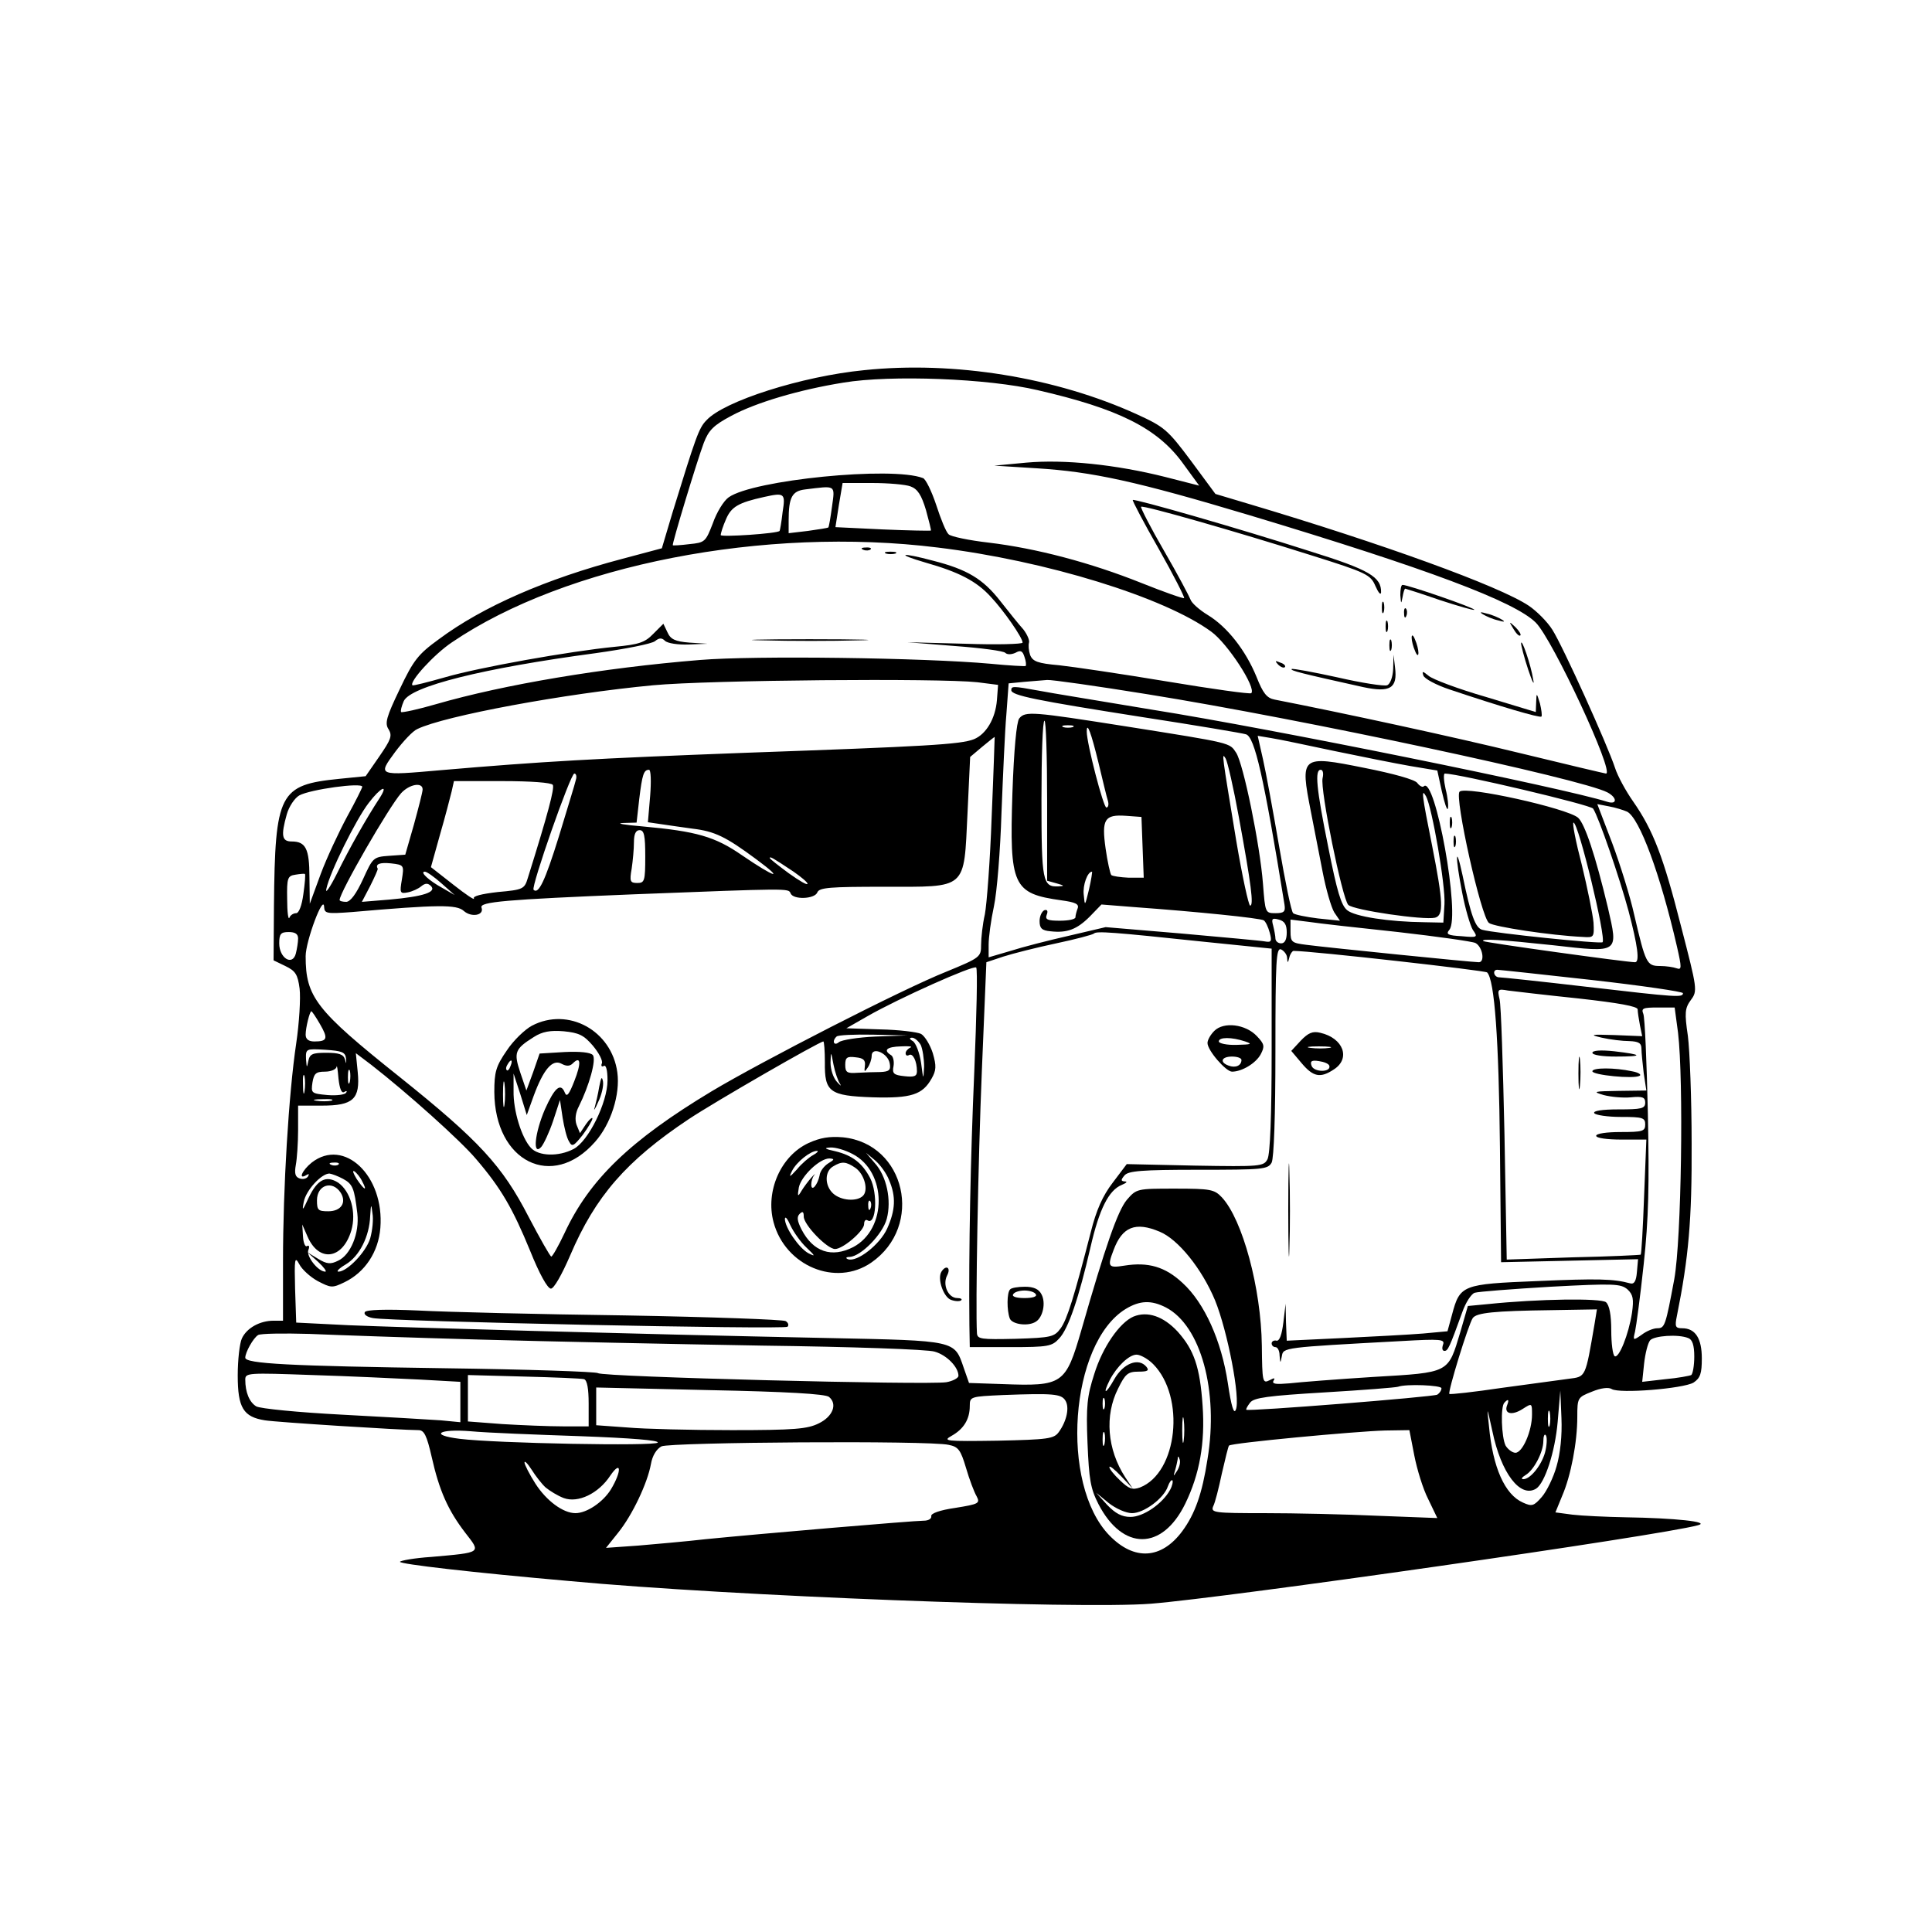 <svg version="1.0" xmlns="http://www.w3.org/2000/svg" width="682.667" height="682.667" viewBox="0 0 512 512">
  <path d="M229 98.1c-16.4 1.6-37.2 8.2-41.8 13.3-2 2-2.8 4.4-9 24.5l-2.8 9.4-10.5 2.8c-20.1 5.3-36.9 12.6-48.6 21.3-5.5 4-6.7 5.5-10.4 13.3-3.5 7.3-4 9-2.9 10.6 1 1.7.6 2.7-2.5 7.2l-3.6 5.2-7 .7c-15.9 1.6-17 3.7-17.3 33.6l-.1 14.5 3.1 1.5c2.7 1.3 3.3 2.2 3.8 6 .3 2.5-.1 9.1-.9 14.5-2 13.4-3.5 38.4-3.5 57.7V350h-2.5c-3.6 0-7.1 1.9-8.4 4.7-.6 1.3-1.1 5.7-1.1 9.8 0 8.6 1.5 11 7.2 11.9 3 .5 36.2 2.6 40.7 2.6 1.5 0 2.2 1.4 3.5 7.1 2 8.9 4.3 14.1 8.9 20.1 4.2 5.4 4.5 5.2-9 6.4-4.6.3-8.3 1-8.3 1.3 0 .6 18.8 2.8 45 5.1 42.8 4 134.9 7.5 154 6 20.2-1.6 134.8-18 145-20.8 3.4-.9-6.2-1.9-19.1-2.1-5.3-.1-11.7-.4-14.2-.7l-4.5-.6 1.8-4.4c2.3-5.3 4-14.2 4-20.9 0-5.1.1-5.2 3.9-6.7 2.4-1 4.4-1.2 5.2-.7 2 1.3 19-.1 21.7-1.7 1.8-1.2 2.2-2.4 2.2-6.4 0-5.3-1.7-8-5.2-8-1.8 0-2-.4-1.4-3.3 3.1-15.4 4-25.5 3.9-45.7 0-11.8-.5-24.6-1-28.5-.9-6.1-.8-7.3.8-9.5 1.8-2.4 1.7-2.9-2.6-19.5-4.7-18.5-7.4-25.5-12.7-33.1-1.9-2.7-4.1-6.7-4.8-8.9-2-6.1-13.8-32.2-16.6-36.6-1.3-2.1-4.2-5-6.3-6.4-7.8-5.2-38.7-16.4-74.3-27l-8.7-2.6-6.5-8.8c-6.2-8.3-7.1-9-14.3-12.3-21.5-9.8-48.5-14.2-72.3-11.7zm46 5.3c21.3 4.9 31.5 10 38.2 19l4.6 6.3-9-2.3c-13.1-3.3-26.8-4.7-36.8-3.8l-8.5.8 11.2.7c14.8.9 26.6 3.5 56.3 12.4 47.2 14.2 70.4 22.9 76 28.5 4.5 4.5 21 40 18.6 40-.2 0-10.4-2.4-22.7-5.4-18-4.4-47.2-10.7-65.1-14.2-2.1-.4-3.1-1.7-4.8-6-2.9-7.1-7.8-13.3-12.9-16.4-2.3-1.4-4.3-3.2-4.6-4.1-.3-.8-3.4-6.7-7-12.9s-6.3-11.5-6.1-11.7c.5-.5 25 6.5 44.9 12.8 15 4.7 15.9 5.2 17.2 8.2.8 1.8 1.4 2.5 1.5 1.7.1-4.1-3.1-6-18.8-10.9-19.3-6.2-46.6-14-47-13.6-.2.1 2.9 6 6.9 13 3.9 6.9 6.9 12.8 6.7 13-.2.2-5.3-1.6-11.3-4-13.5-5.4-27.9-9.2-40.5-10.7-5.2-.6-10-1.6-10.6-2.2-.7-.6-2.1-4.1-3.3-7.8-1.2-3.6-2.8-6.9-3.5-7.1-8.2-3.2-45.1.5-51.5 5.1-1.3.9-3.2 4-4.2 6.9-1.9 4.9-2.1 5.1-6.2 5.5-2.3.3-4.3.4-4.4.3-.3-.2 6.4-22.3 8.2-27.1 1.3-3.4 2.6-4.7 7.3-7.2 6.5-3.5 17.9-6.9 29.7-8.8 12.6-2.1 38.4-1.1 51.5 2zm-33.7 25.5c1.9.7 2.9 2.3 4.1 6.3.8 2.9 1.4 5.3 1.3 5.4-.1.1-5.9 0-12.8-.3l-12.5-.6.9-5.8 1-5.9h7.8c4.3 0 8.9.4 10.2.9zm-20.8 5.3c-.4 2.9-.8 5.4-1 5.6-.1.1-2.5.5-5.4.9l-5.1.6v-3.4c0-6.1.9-7.8 4.4-8.2 8.2-1 7.9-1.3 7.1 4.5zm-13.1 1.5c-.3 2.7-.7 4.9-.8 5-.5.7-15.6 1.7-15.6 1.1 0-.5.6-2.4 1.4-4.2 1.4-3.3 3.3-4.4 10.1-5.9 5.4-1.2 5.7-1 4.9 4zm41.1 9.4c28.8 3.5 60.1 13.2 72.5 22.3 4.3 3.1 12 14.9 10.6 16.3-.3.3-10.3-1.1-22.3-3.1s-24.9-3.9-28.6-4.3c-5.7-.5-7-1-7.7-2.7-.4-1.2-.5-2.6-.3-3.3.2-.6-.5-2.2-1.5-3.5-1.1-1.2-3.9-4.7-6.1-7.5-4.6-5.9-8.8-8.4-17.8-10.7-8.6-2.3-10.2-1.9-2 .5 8.8 2.5 13.5 4.9 17.3 9.1 3.4 3.6 8.4 10.8 8.4 12.1 0 .4-6.9.6-15.2.3l-15.3-.4 12.5 1c6.9.5 12.9 1.3 13.4 1.8s1.6.5 2.7 0c1.4-.8 1.9-.5 2.4 1.1.4 1.1.5 2.2.3 2.4-.1.1-4.3-.1-9.3-.6-17.7-1.6-62.5-2.2-77-1-25.8 2.1-51.9 6.5-69.9 11.7-4.8 1.4-9 2.3-9.3 2.1-.2-.3.1-1.5.7-2.9 1.8-3.9 20.9-8.7 50.8-12.7 7.9-1.1 15-2.5 15.8-3.2 1.1-.9 1.8-.9 2.6-.1.7.7 3.5 1.1 6.3 1l5-.2-4.8-.3c-3.8-.3-5-.9-5.8-2.7l-1.1-2.3-2.7 2.7c-2.2 2.3-3.9 2.8-10.1 3.4-12.2 1.2-36.2 5.5-45.1 8.1-4.6 1.3-8.5 2.3-8.6 2.1-.9-.9 5.7-8.2 10.5-11.4 30.2-20.5 82.8-30.8 128.7-25.1zm10.5 35.7 5.5.7-.3 4c-.4 5-2.9 9.1-6.1 10.4-3.5 1.4-12.8 1.9-60.6 3.6-39.7 1.5-53.9 2.3-80.6 4.6-17 1.5-16.8 1.5-12.2-4.8 2.1-2.8 4.7-5.6 5.9-6.1 7.2-3.5 39.1-9.4 62.5-11.6 15-1.4 75.8-1.9 85.9-.8zm45.2 3.2c41.1 6.6 115 22.4 121.8 26 2.6 1.4 2.6 3.3 0 2.5-11.6-3.7-89-19.4-120.5-24.4-13.7-2.3-27.4-4.5-30.4-5.1-6.6-1.2-7.1-1.2-7.1-.1 0 1.4 6.5 2.7 34.5 7.1 14.3 2.2 26.8 4.3 27.7 4.6 2.3.7 4.7 11.1 10.2 45.1.3 1.9-.1 2.3-2.4 2.3-2.7 0-2.7-.1-3.3-7.8-.8-10.4-5.2-31.8-7.1-34.7-1.8-2.7-.8-2.5-29.2-7-24.8-3.9-26.7-4.1-28.3-2.1-.7.9-1.4 8.2-1.8 19.8-.8 24.6.1 26.6 13 28.4 3.7.5 4.7 1 4.3 2.1-.3.8-.6 1.9-.6 2.4s-1.8.9-4.1.9c-3.3 0-4-.3-3.5-1.6.4-1 .1-1.4-.6-1.2-.7.3-1.3 1.6-1.3 2.9 0 1.9.6 2.5 2.9 2.7 4.4.5 7-.5 10.4-3.9l3.1-3.2 8.8.7c16.5 1.2 33.2 2.9 34.2 3.5.5.3 1.2 1.8 1.6 3.3.6 2.2.4 2.6-1.2 2.3-1-.2-10.9-1.1-22.1-2.1l-20.2-1.7-9.8 2.3c-5.3 1.2-12.3 3-15.4 4l-5.8 1.7v-3.4c0-1.9.6-6.4 1.4-10.1.8-3.7 1.7-14.8 2-24.7.4-9.9.9-21.7 1.3-26.2l.6-8.2 4.1-.4c2.3-.2 5-.4 6.1-.5 1.1-.1 13.1 1.6 26.7 3.8zm-26.7 28.2v21.2l2.5.7c2.1.6 2.2.7.5.8-4.2.2-4.5-1.3-4.5-23.1 0-11.4.3-20.8.8-20.8.4 0 .7 9.5.7 21.2zm6.8-19.5c-.7.2-1.9.2-2.5 0-.7-.3-.2-.5 1.2-.5s1.9.2 1.3.5zm6.8 9.4c1.1 4.6 2.2 9.2 2.5 10.1.3 1 .1 1.8-.4 1.8-.8 0-5.2-17-5.2-20.1 0-2.9 1.2.4 3.1 8.2zm-28.3 14.4c-.4 11.5-1.3 23.2-1.8 25.8-.6 2.6-1 6.3-1 8.1 0 3.2-.2 3.4-9.2 7.1-11.8 4.7-49 23.8-62.2 31.7-21.6 13-32.4 23.4-39 37.6-1.6 3.4-3.2 6.2-3.5 6.2-.3 0-3-4.8-6-10.5-7-13.6-13.1-20.2-34.2-37.1-22.2-17.7-24.9-21.2-24.9-32 0-4 4.8-16.8 4.9-13 .1 1.7.7 1.8 7.4 1.3 22.9-2 27.7-2 29.6-.3 2 1.8 5.5 1.2 4.7-.9-.5-1.5 6.1-2.1 40.4-3.5 41.3-1.6 40.9-1.6 41.5-.3.6 1.8 6.4 1.6 7.1-.2.5-1.3 3.4-1.5 17.6-1.5 22.3 0 21.2 1 22.2-19.5l.7-14.9 3.2-2.7c1.8-1.5 3.2-2.6 3.3-2.6 0 .1-.3 9.6-.8 21.2zm90.7-17.5c7.2 1.5 16.2 3.3 20.2 4l7.2 1.2 1.2 5.5c.7 3.1 1.4 5.2 1.6 4.6.2-.6 0-2.9-.6-5.2-.5-2.2-.6-4.1-.2-4.1 3.5 0 38.7 8.3 39.3 9.3 1.5 2.3 7 18.3 9.4 27.2 2.4 9.1 3 13.5 1.7 13.5-2.2 0-39.8-5.2-40.2-5.6-.8-.7 4.5-.4 18.5 1.1 17.6 2 17.3 2.2 14.5-10-3.3-13.8-6.1-22.2-7.9-23.8-2.9-2.5-29.8-8.5-31.4-6.9-1.4 1.4 5.7 33.3 7.8 34.8 1.3 1 16.3 3.3 24.9 3.7 2.9.2 3 .1 2.8-3.8-.2-2.2-1.6-9.1-3.1-15.3-1.6-6.1-2.6-11.2-2.2-11.2 1.3 0 8.7 30.6 7.7 31.7-.6.5-28.8-2.4-31.9-3.3-1.8-.5-3-3.7-5.2-14.4-1.9-8.8-2-5.1-.1 4.6.8 4.2 2.1 8.6 2.8 9.8 1.4 2 1.3 2.1-3 1.7-3.6-.2-4.2-.5-3.2-1.7 3-3.6-3.8-41.1-6.8-38-.3.3-1.1-.1-1.7-.9-.6-.9-6.4-2.5-14-4-16.9-3.4-17.1-3.2-14.2 11.6.8 4.1 2.2 11.2 3.1 15.9.9 4.7 2.3 9.5 3.1 10.8l1.5 2.2-5.8-.6c-3.2-.4-6.2-1-6.6-1.4-.5-.4-2.1-8.3-3.7-17.6s-3.5-19.7-4.3-23.2l-1.4-6.2 3.6.6c2 .3 9.5 1.9 16.6 3.4zm-25.2 17.5c3.3 18 4 23.5 3 23.5-.4 0-2.1-7.8-3.7-17.3-3.8-23-3.9-23.5-2.8-21.7.5.8 2.1 7.8 3.5 15.5zm-156-5.6-.6 7 3.4.5c1.9.3 5.6.8 8.4 1.2 5.9.7 8.8 2.1 16.9 8.1 7.7 5.7 5.1 5-3.7-1-7.2-5-12.1-6.4-26.5-7.7-4.8-.4-7.1-.8-5.1-.9l3.6-.1.7-6.2c.8-6.6 1.2-7.8 2.6-7.8.5 0 .6 3.1.3 6.9zm178.2-4.7c-.7 3 5.2 31.9 6.8 33.6 1.4 1.4 20 4.1 23 3.4 2.3-.6 2.2-4-.8-19.2-2.7-13.4-2.9-15.3-1.6-13 1.6 2.9 5.2 23.7 4.9 28.6l-.3 4.9-5-.1c-9.4-.1-18.5-1.5-20.5-3.2-1.6-1.3-2.7-5.1-5-16.7-3.2-15.8-3.6-20.5-2-20.5.6 0 .8 1 .5 2.2zm-197.9.5c-.2 1-2.3 7.7-4.5 15-3.7 11.9-5.4 15.4-6.7 14.1-.7-.8 9.8-30.8 10.8-30.8.5 0 .7.8.4 1.7zm-6.1 1.3c.5.9-1.3 7.7-6.6 24.6-.9 3-1.2 3.2-8 3.8-4.3.5-6.7 1.1-6.3 1.7.3.6-2.1-1-5.4-3.6l-6-4.7 2.4-8.6c1.4-4.8 2.7-9.9 3.1-11.5l.6-2.7h12.8c7.6 0 13 .4 13.4 1zm-50.5.5c0 .3-1.8 3.9-4 7.9-2.2 4.1-5.4 10.9-7 15.2l-2.9 7.9-.1-7.1c0-7.5-1-9.4-4.7-9.4-2.6 0-2.9-1.5-1.3-7.2.6-2.1 2.1-4.3 3.3-5 2.9-1.6 16.7-3.5 16.7-2.3zm16 .7c0 .7-1.1 4.9-2.3 9.3l-2.3 8-4.3.3c-4.2.3-4.3.5-6.9 6.2-1.8 3.9-3.3 5.9-4.4 6-1 0-1.8-.2-1.8-.5 0-2 13.1-24.7 16.3-28.3 2.2-2.4 5.7-3 5.7-1zm-11.4 2.3c-3.6 5.5-8 13.3-11.3 20-1.9 3.8-3.2 5.6-2.8 4 .9-4.3 7.8-18.3 11.2-22.7 3.2-4.2 5.4-5.2 2.9-1.3zm330.6 3.6c3.3 1.7 8.8 16.6 13.2 35.7 1.3 5.7 1.3 6.3-.1 5.8-.8-.3-2.8-.6-4.4-.6-3.5 0-3.8-.7-6.8-13.5-1.1-5-3.8-13.6-5.9-19.2l-3.9-10.2 3.1.6c1.7.3 3.9 1 4.8 1.4zm-128.4 9.5.3 8h-4c-2.2-.1-4.2-.4-4.6-.7-.3-.4-1-3.5-1.5-7-1.1-7.8-.3-9.1 5.4-8.7l4.1.3.3 8.1zM171 227c0 6.5-.2 7-2.1 7-1.9 0-2.1-.4-1.5-3.8.3-2 .6-5.2.6-7 0-2.2.5-3.2 1.5-3.2 1.2 0 1.5 1.4 1.5 7zm39.3 4c2 1.4 3.7 2.8 3.7 3.2 0 .5-2.2-.8-5-2.8-2.7-2-5-3.8-5-4 0-.5.6-.2 6.3 3.6zm-103.8 2.1c-.6 3.5-.5 3.8 1.5 3.4 1.2-.2 2.9-1 3.6-1.6 1.1-.9 1.8-.9 2.6-.1 1.6 1.6-2 2.8-11 3.6l-7.3.6 2.2-4.2c1.2-2.4 2.1-4.4 2-4.6-.7-1.2.5-1.7 3.5-1.4 3.5.4 3.5.5 2.9 4.3zm-26.1 3.8c-.4 3.1-1.2 5.1-1.9 5.1-.8 0-1.6.6-1.8 1.2-.3.7-.6-1.5-.6-4.9-.1-5.6.1-6.2 2.2-6.5 1.2-.2 2.3-.3 2.5-.2.2.1 0 2.5-.4 5.3zm36.6-2.8 3.5 3.1-3.3-1.9c-3.5-1.9-6.1-4.3-4.6-4.3.5 0 2.5 1.4 4.4 3.1zm171.6 1.6c-1.1 4.5-1.1 4.6-1.4 1.4-.3-2.5 1-6.1 2.2-6.1.1 0-.2 2.1-.8 4.7zm52.4 11.4c0 1.9-.5 2.9-1.5 2.9-.8 0-1.5-.6-1.5-1.3 0-.6-.3-2.2-.6-3.4-.5-1.8-.3-2.1 1.5-1.6 1.5.4 2.1 1.3 2.1 3.4zm29.5-.1c10.5 1.2 19.7 2.5 20.5 2.9 1.9 1 2.6 5.1.9 5.1-1.8 0-40.3-3.9-45.6-4.6-4-.5-4.3-.7-4.3-3.6v-3.1l4.8.6c2.6.4 13.3 1.6 23.7 2.7zM79 248.7c0 1-.3 2.8-.6 4-.9 3.4-4.4 1.2-4.4-2.7 0-2.5.4-3 2.5-3 1.7 0 2.5.5 2.5 1.7zm240.3.9 17.7 1.8v26.9c0 17.5-.4 27.5-1.1 28.9-1 1.9-1.8 2-19.2 1.7l-18.1-.4-3.7 4.9c-2.7 3.5-4.4 7.4-5.8 13-4.5 17.5-6.3 23.2-8 25.6-1.7 2.3-2.4 2.5-12 2.8-9.1.2-10.1.1-10.2-1.5-.4-6.6.3-45.5 1.3-69.5l1.2-28.8 4.5-1.5c2.5-.8 8.8-2.4 14-3.5 5.2-1.1 9.7-2.3 10-2.6.7-.7 4.8-.4 29.4 2.2zm21.8 4.3c.1 1.4.2 1.4.6-.2.2-.9.8-1.7 1.1-1.7 4.9 0 50.8 5.2 51.3 5.7 2 2 3.1 18 3.4 46.3l.3 30.5 18.2-.4 18.1-.4-.3 3.4c-.2 2.4-.7 3.3-1.8 3-4.4-1.2-8.6-1.3-24.7-.6-19.8.8-20.4 1-22.5 8.9l-1.2 4.4-6.5.6c-3.6.3-13.2.8-21.3 1.2l-14.8.7-.2-4.9-.1-4.9-.6 5c-.4 3.2-1 4.9-1.8 4.8-.7-.2-1.3.2-1.3.7 0 .6.5 1 1 1 .6 0 1.1 1 1.1 2.2.2 2.2.2 2.2.6.2.4-2.3.1-2.3 31.6-4 10.6-.6 11.7-.5 11.1 1-.3.9-.2 1.6.4 1.6.9 0 1.3-.8 4.7-10.2.9-2.6 2.4-4.9 3.3-5.2.9-.3 10-1 20.1-1.6 16.9-.9 18.6-.8 20.4.7 1.5 1.4 1.7 2.6 1.2 6.2-.9 5.8-3.5 12.2-4.6 11.5-.5-.3-.9-3.4-.9-6.8 0-4.2-.5-6.7-1.4-7.5-1.3-1.1-17.8-.9-31.3.5l-5.3.5-2 6.9c-3.3 11-2.7 10.7-23 11.9-9.6.6-19.7 1.4-22.3 1.7-3.5.3-4.7.2-4.2-.7.5-.8.2-.8-1.1-.1-1.8.9-1.9.4-2-9.2-.2-15.2-5.1-33.4-10.6-39.3-2-2.1-3-2.3-12.4-2.3-10.1 0-10.2 0-12.8 3-2.4 2.9-5.7 12.4-12 34.4-4.2 14.5-4.9 15-20.9 14.4l-8.9-.3-1.4-4c-2.5-7.3-1.8-7.2-35.6-7.9-53.6-1.1-112.9-2.8-127.3-3.4l-14-.7-.3-9c-.2-7.9-.1-8.7 1.1-6.5.7 1.4 2.9 3.4 4.9 4.5 3.5 1.8 3.8 1.9 7.1.3 5.4-2.6 9-8 9.5-14.4 1.1-13.8-9.6-24-18.2-17.3-2.5 2-3.7 4.7-1.4 3.3.7-.4.8-.3.4.4-.4.6-1.4.8-2.2.5-1.2-.4-1.4-1.4-1-3.6.3-1.6.6-5.8.6-9.3V293h6.3c8.3 0 10.2-1.7 9.5-8.9l-.5-5 4.1 3.1c9.5 7.4 23.7 20.1 27.8 25 6.6 7.7 9.7 13.1 14.3 24.3 2.4 6 4.6 10 5.5 10 .8 0 2.9-3.7 5.1-8.8 6.7-15.7 14.9-25.1 31.4-36.1 6.9-4.6 34.7-20.6 35.7-20.6.2 0 .4 2.5.4 5.5-.1 7.9 1.2 8.9 12.7 9.3 10.2.3 13.2-.7 15.6-5 1.2-2.1 1.3-3.3.3-6.7-.7-2.2-2.1-4.5-3.1-5.1-1-.5-5.9-1.1-10.8-1.2l-9-.3 5.6-3.2c8.2-4.7 28.1-13.6 28.8-12.9.4.4.1 12.7-.5 27.4-1 23.2-1.5 47-1.3 67.4l.1 5.8h10.8c10 0 11-.2 12.9-2.3 2.4-2.5 5.2-10.7 8.3-24.2 2.3-10 4.8-15.1 8.3-16.5 1.2-.5 1.6-.9.8-.9-1.1-.1-1.1-.4-.1-1.6 1-1.2 4.5-1.5 19.6-1.5 17.1 0 18.4-.1 19.4-1.9.6-1.2 1-12.4 1-29.5 0-24.1.2-27.5 1.5-27 .8.4 1.6 1.4 1.6 2.3zm80.7 5.8c13.3 1.5 24.2 3.1 24.2 3.5 0 1.2-1.5 1.1-25.6-1.7-12-1.4-22.4-2.5-23.1-2.5-1.4 0-1.9-2-.5-2 .4 0 11.6 1.2 25 2.7zm-3.5 4.9c10.8 1.2 15.7 2.1 15.7 2.9 0 .7.3 2.6.6 4.2l.6 2.9-7.4-.3c-6.3-.2-6.7-.1-3.3.7 2.2.5 5.5.9 7.3.9 2.4.1 3.2.5 3.2 2 0 1 .3 3.9.6 6.5l.7 4.6-7.4.1c-6.6.1-7 .2-3.9 1.1 1.9.5 5.1.8 7.2.6 3.1-.3 3.8 0 3.8 1.4 0 1.6-1 1.8-7.1 1.8-4.4 0-6.8.4-6.4 1 .3.5 3.5 1 7.1 1 5.7 0 6.4.2 6.4 2s-.7 2-6.5 2c-3.7 0-6.5.4-6.5 1s2.9 1 6.7 1h6.6l-.6 15.1c-.3 8.3-.7 15.2-.9 15.4-.2.1-8.2.5-17.9.7l-17.6.6-.6-33.2c-.4-18.2-.9-34.3-1.3-35.8-.6-2.6-.5-2.8 2.2-2.3 1.6.2 10 1.2 18.7 2.1zm26.4 9.1c1.5 12.7.9 54.8-1 65.3-2.3 12.3-2.5 13-4.5 13-1 0-2.8.7-4.1 1.7-2.3 1.6-2.4 1.6-1.8-.8.3-1.3 1.4-9.4 2.3-17.9 1.3-12.1 1.5-20.9 1.1-40-.3-13.5-.8-25.3-1.2-26.3-.6-1.5-.1-1.7 3.8-1.7h4.5l.9 6.7zm-359.9-2.3c2.2 3.8 2 4.6-1.5 4.6-1.5 0-2.3-.6-2.3-1.8 0-1.9 1.1-6.2 1.5-6.2.2 0 1.2 1.5 2.3 3.4zm147.2 3.3c-4.6.2-9 .9-9.7 1.5-1.3 1.1-1.9-.3-.6-1.5.3-.4 4.7-.6 9.7-.5l9.1.2-8.5.3zm12 2.2c.5 1.1.9 3.7.9 5.8-.2 3.6-.2 3.6-.8-1-.4-2.7-1.4-5.3-2.2-5.8-.9-.5-1-.9-.2-.9.7 0 1.7.9 2.3 1.9zm-2.7.7c-.7.3-1.3 1-1.3 1.5 0 .6.4.8.9.5 1-.6 2.1 1.6 2.1 4.3 0 1.3-.7 1.6-3.3 1.3-2.9-.3-3.3-.7-2.9-2.7.2-1.2-.1-2.6-.7-2.9-2.1-1.3-1.1-2.2 2.7-2.3 2-.1 3.1 0 2.5.3zm-149.6 2.9c.1 1.6.1 1.6-.3.2-.4-1.3-1.6-1.7-4.9-1.7-3.7 0-4.4.3-4.8 2.2-.4 1.9-.4 1.9-.6-.5-.1-2.8 0-2.8 5.1-2.5 4.4.3 5.3.6 5.5 2.3zm144.1 1.4c.3 1.7-.2 2.1-2.5 2.2-1.5 0-4.3.1-6.1.2-2.7.2-3.2-.1-3.2-2.1s.5-2.3 2.8-2c2.1.2 2.6.8 2.4 2.3-.2 1.6-.1 1.7.7.5.6-.8 1.1-2.3 1.1-3.2 0-2.6 4.4-.7 4.8 2.1zm-13.2 5.3c.5.8.1.5-.8-.5-1-1.1-1.7-3.3-1.7-5.1.1-3.1.1-3.1.8.6.4 2 1.2 4.3 1.7 5zm-131.4 2.2c.6-.4.9-.3.5.2-.3.5-2.5.8-4.9.6-4.3-.4-4.4-.5-4-3.3.4-2.4.9-2.9 3.3-2.9 1.6 0 3-.6 3.1-1.3.1-.6.3.7.5 3.1.3 2.7.8 4 1.5 3.6zm1.5-2.7c-.3 1-.5.4-.5-1.2 0-1.7.2-2.4.5-1.8.2.7.2 2.1 0 3zm-12 2.5c-.2 1.3-.4.5-.4-1.7-.1-2.2.1-3.2.4-2.3.2 1 .2 2.8 0 4zm7.1 2.5c-1 .2-2.8.2-4 0-1.3-.2-.5-.4 1.7-.4 2.2-.1 3.2.1 2.3.4zm1.9 16.9c-.3.3-1.2.4-1.9.1-.8-.3-.5-.6.6-.6 1.1-.1 1.7.2 1.3.5zm6.3 4.5c1.5 2.8.5 2.3-1.5-.7-.9-1.5-1.2-2.3-.6-2 .6.4 1.6 1.6 2.1 2.7zm-5.1-.7c2.6 1.4 3 2.5 3.8 9.2.6 5.2-1.8 11-5.1 12.5-2 1-3 .9-5.3-.5l-2.8-1.7 2.8 2.5c1.5 1.4 2.4 2.6 1.9 2.6-1.9 0-5.1-4.1-4.5-5.7.4-.9.2-1.4-.3-1.1-.5.4-1-.8-1.1-2.5l-.2-3.2 1.4 3.2c3 6.9 9.3 6.1 11.6-1.6 1.4-4.8-.2-10.4-3.5-12.7-3.2-2-5.5-.8-7.8 4-1.6 3.5-1.8 3.7-1.3 1.1.6-3.1 4.7-7.5 6.8-7.5.7.1 2.3.7 3.6 1.4zm-.6 3.7c1.6 2.6.1 4.9-3.3 4.9-2.7 0-3-.3-3-2.9 0-4.1 4.1-5.4 6.3-2zm7.8 12.1c-1.1 3.6-6.1 8.8-8.4 8.8-.7 0 .2-.9 1.9-1.9 3.7-2.2 6.3-7.5 6.5-12.8.2-3.3.3-3.4.6-.8.3 1.6 0 4.6-.6 6.7zm209.2-1.8c4.9 2 11.2 9.8 14.7 18.2 3.3 8.1 6.8 26.1 5.5 29-.5 1.3-1.2-.9-2.1-7-1.7-11.3-6.2-21.3-12-26.6-4.6-4.3-9.1-5.6-15.4-4.6-4.3.7-4.6.3-2.9-4.1 2.3-6.2 5.8-7.6 12.2-4.9zm1.7 20.1c9.2 4.8 14 22.1 11 40.2-1.4 9.1-3.3 14.5-6.7 19.1-5.5 7.4-12.7 7.9-19.3 1.1-13.2-13.6-10.5-50.9 4.3-60 3.8-2.3 6.8-2.4 10.7-.4zm113.6 4.2c-2.5 14.6-2.3 14.1-6.9 14.7-2.3.3-10.3 1.4-17.7 2.4-7.4 1.1-13.7 1.8-13.9 1.6-.5-.4 5.1-18.6 6.2-20.1 1-1.4 5.5-1.9 21.1-2.1l11.8-.2-.6 3.7zM127 355c17.9.5 51.6 1.2 75 1.6 23.4.3 44 1 45.7 1.6 3.2.9 6.3 4.1 6.3 6.4 0 .6-1.5 1.4-3.2 1.7-5 .8-91.1-1.4-92.3-2.4-.6-.4-18.8-1-40.5-1.3-41.3-.6-53-1.2-53-2.8 0-1.4 2.1-5.2 3.4-6 .6-.4 6.7-.5 13.6-.3 6.9.3 27.1 1 45 1.5zm320.4-.4c1.1.4 1.6 1.9 1.6 4.9 0 2.4-.4 4.6-.8 4.9-.4.2-3.5.8-6.9 1.1l-6.1.7.5-4.8c.3-2.7 1-5.5 1.6-6.2 1-1.2 7.4-1.7 10.1-.6zm-336.1 11 10.7.6v10.7l-5.2-.5c-2.9-.2-14.7-.9-26.2-1.5s-21.7-1.6-22.7-2.2c-1.8-1.1-2.9-3.7-2.9-7.1 0-1.8.8-1.8 17.8-1.2 9.7.3 22.5.9 28.5 1.2zm43.5-.1c.8.3 1.2 2.5 1.2 6.5v6h-6.8c-3.8 0-11-.3-16-.6l-9.2-.7v-12.3l14.8.4c8.1.2 15.3.5 16 .7zm227.2 2.4c0 .6-.5 1.3-1.1 1.7-1.1.6-50.1 4.5-50.6 4-.2-.1.3-1 1-1.9 1-1.3 4.7-1.8 19.7-2.7 10.2-.6 19-1.3 19.5-1.5 2.2-.8 11.5-.4 11.5.4zm-162.3 2.3c2.3 1.9 1 5.2-2.7 7-3 1.5-6.4 1.8-23 1.8-10.7 0-23.2-.3-27.7-.7l-8.3-.6v-10l30.2.7c20 .4 30.6 1 31.5 1.8zm62.6.9c1.2 1.8.4 5.5-1.7 8.4-1.3 1.8-2.8 2-16.3 2.3-13.7.2-14.6.1-12.1-1.3 3.2-1.8 4.8-4.4 4.8-7.9 0-2.5.2-2.5 8.8-2.9 13.3-.5 15.4-.3 16.5 1.4zm130.2 17.5c-.8 2.9-2.6 6.6-3.9 8.1-2.1 2.4-2.6 2.6-5 1.5-4.8-2.1-8-9.3-9-20.2-.6-5.5-.6-5.5.9 1.3 2.3 11.1 7.4 17.8 11.6 15.2 2.3-1.5 5-9.7 5.7-17.7l.7-8.3.3 7.3c.2 4.6-.3 9.4-1.3 12.8zm-13.1-16.2c-.9 2.3 1.3 2.8 4.1 1 2.5-1.6 2.5-1.6 2.5 1.5 0 4.3-2.5 10.1-4.4 10.1-.8 0-2-.9-2.6-1.9-1.1-2.2-1.4-10.4-.3-11.4 1-1.1 1.3-.8.7.7zm11.3 5.3c-.3 1-.5.2-.5-1.7s.2-2.7.5-1.8c.2 1 .2 2.6 0 3.5zm-257 2.9c13.6.5 21 1.1 20.6 1.7-.6 1-42.9.2-52.5-1-8.1-1-5.6-2.7 3-2 4.2.4 17.2.9 28.9 1.3zm221.1 5.1c.7 3.6 2.3 8.9 3.7 11.6l2.4 5-15.7-.6c-8.6-.4-22.2-.7-30.1-.7-13.2 0-14.3-.1-13.6-1.8.5-.9 1.5-4.9 2.3-8.7.9-3.9 1.7-7.2 1.9-7.4.5-.7 33.7-3.8 41.3-4l6.5-.1 1.3 6.7zm34.8-1.4c-.7 3.5-3.9 7.7-5.9 7.7-.7 0-.4-.5.6-1.1 2.2-1.3 4.7-6.1 4.7-9 0-1.2.3-2 .6-1.6.4.3.4 2.1 0 4zm-158.2-1.4c2.6.5 3.2 1.4 4.6 6.1.9 3.1 2.2 6.5 2.8 7.5 1 1.9.6 2.1-5.6 3.1-4.2.6-6.6 1.5-6.4 2.2.1.7-.8 1.2-2 1.2-2.7 0-43.8 3.5-57.8 4.9-5.2.6-13.3 1.3-17.9 1.7l-8.5.6 3.2-4c3.8-4.7 7.8-13.2 8.7-18.2.4-2.3 1.5-4 2.8-4.7 2.4-1.1 70.9-1.6 76.1-.4zm-106.8 11.3c1.1.9 3.2 2.2 4.8 2.8 3.8 1.4 9.2-1.2 12.3-5.9 3-4.4 3.1-1.2.2 3.6-2.1 3.4-6.4 6.3-9.4 6.3-3.3 0-7.7-3.3-10.6-7.8-1.6-2.5-2.9-5.1-2.9-5.6 0-.6.8.2 1.9 1.9 1 1.6 2.7 3.8 3.7 4.7z"/>
  <path d="M371.1 157.7c.2 2.4.2 2.5.6.5.2-1.2.5-2.2.7-2.2.1 0 4.2 1.3 9.1 3 4.9 1.6 9 2.8 9.2 2.6.4-.4-17.5-6.6-19-6.6-.4 0-.6 1.2-.6 2.7zM366.2 161c0 1.4.2 1.9.5 1.2.2-.6.2-1.8 0-2.5-.3-.6-.5-.1-.5 1.3zM372.1 162.6c0 1.1.3 1.4.6.6.3-.7.2-1.6-.1-1.9-.3-.4-.6.2-.5 1.3zM393 162.8c.8.5 2.6 1.3 4 1.6 1.7.5 2 .4 1-.2-.8-.5-2.6-1.3-4-1.6-1.7-.5-2-.4-1 .2zM367.2 166c0 1.4.2 1.9.5 1.2.2-.6.2-1.8 0-2.5-.3-.6-.5-.1-.5 1.3zM401.1 166.7c.7 1.2 1.5 2 1.8 1.7.3-.2-.3-1.2-1.3-2.2-1.7-1.6-1.8-1.6-.5.5zM374.1 169c0 .8.4 2.4.9 3.5.5 1.3.9 1.4.9.5 0-.8-.4-2.4-.9-3.5-.5-1.3-.9-1.4-.9-.5zM368.2 171c0 1.4.2 1.9.5 1.2.2-.6.2-1.8 0-2.5-.3-.6-.5-.1-.5 1.3zM403.1 170.5c0 .5.8 3.7 1.9 7 1.1 3.3 1.7 4.4 1.3 2.5-.6-3.8-3.1-11.1-3.2-9.5zM369.2 177.3c-.1 2.2-.8 4-1.6 4.3-.8.3-6.7-.6-13.2-2.1-6.4-1.4-11.8-2.4-12.1-2.2-.4.4 2.3 1.1 19 4.8 7.1 1.5 9.1.3 8.4-5.2l-.4-3.4-.1 3.8zM338.7 176.1c.7.7 1.5 1 1.8.7.3-.3-.2-.9-1.2-1.2-1.4-.6-1.5-.5-.6.5zM377.2 179c.2.8 3.3 2.5 6.9 3.7 13.4 4.5 23.9 7.6 24.4 7.2.2-.3 0-1.8-.4-3.5-.9-2.9-.9-2.9-1-.3l-.1 2.6-13.2-4c-7.3-2.1-14.2-4.7-15.2-5.6-1.6-1.3-1.8-1.3-1.4-.1zM228.8 145.7c.7.3 1.6.2 1.9-.1.4-.3-.2-.6-1.3-.5-1.1 0-1.4.3-.6.6zM234.8 146.7c.6.2 1.8.2 2.5 0 .6-.3.1-.5-1.3-.5-1.4 0-1.9.2-1.2.5zM202.3 169.7c7.1.2 18.3.2 25 0 6.7-.1 1-.3-12.8-.3-13.7 0-19.2.2-12.2.3zM141 271.8c-1.9 1-5 4-6.7 6.6-2.9 4.2-3.3 5.7-3.3 11 .1 18.5 15.4 26.1 26.7 13.2 4.2-4.7 6.7-12.6 5.9-18.4-1.5-11.1-13-17.4-22.6-12.4zm16.1 5.3c1.6 1.9 2.7 4 2.4 4.7-.3.7 0 1 .5.7.6-.4 1 1.1 1 3.8 0 5.9-5.1 16.2-9 18.2-4 2.1-9.3 1.9-11.3-.3-2.5-2.7-4.7-9.9-4.6-15.1v-4.6l1.8 5.5 1.7 5.5 1.8-5c2.6-7.1 5-9.9 7.4-8.6 1.3.7 2.2.7 3-.1 2.1-2.1 2.3-.1.4 4.7-1.4 3.6-2 4.3-2.5 3.1-1.1-2.8-2.7-1.4-5.3 4.4-2.7 6.3-3.3 12.4-1 10 .7-.8 2.2-4 3.2-7l1.8-5.5.7 4.7c.4 2.5 1.1 5.4 1.7 6.3.8 1.5 1.2 1.3 3.6-1.7 1.4-1.9 2.6-3.9 2.6-4.4 0-.4-.8.2-1.7 1.5l-1.6 2.4-.9-2.2c-.5-1.4-.3-3.2.6-4.9 2.7-5.4 4.7-12.4 3.7-13.6-.6-.7-3.4-1-7.5-.8l-6.6.4-1.7 4.9-1.8 4.9-1.6-4.7c-1.8-5.4-1.5-6.3 3.6-9.5 2.2-1.4 4.3-1.8 7.9-1.5 4 .4 5.3 1 7.7 3.8zm-21.8 5.4c-.3.9-.8 1.4-1 1.1-.3-.3-.2-.9.2-1.5.9-1.6 1.5-1.3.8.4zm-1.6 10.2c-.2 1.6-.4.3-.4-2.7s.2-4.3.4-2.8c.2 1.6.2 4 0 5.5z"/>
  <path d="M158.8 288c-.3 1.9-.9 4.4-1.2 5.5-.4 1.1.1.5.9-1.4.9-1.8 1.5-4.3 1.3-5.5-.3-1.5-.5-1.1-1 1.4zM384.2 218c0 1.4.2 1.9.5 1.2.2-.6.2-1.8 0-2.5-.3-.6-.5-.1-.5 1.3zM385.2 223c0 1.4.2 1.9.5 1.2.2-.6.2-1.8 0-2.5-.3-.6-.5-.1-.5 1.3zM321.8 273.2c-1 1-1.8 2.4-1.8 3.2 0 2 4.9 7.6 6.5 7.6 2.6 0 6.3-2.2 7.6-4.6 1.1-2.1 1-2.7-1-4.8-3-3.2-8.8-3.9-11.3-1.4zm8.2 2.8c2 .7 1.6.8-2.2.9-2.7.1-4.8-.4-4.8-.9 0-1.2 3.4-1.2 7 0zm-1 4.9c0 1.5-1.6 2.2-3.4 1.5-2.5-.9-1.9-2.4.9-2.4 1.4 0 2.5.4 2.5.9zM267.7 341.7c-.9.8-.9 5.6-.1 7.7.6 1.6 5 2.2 7 .8 1.8-1.2 2.6-5 1.4-7.2-.7-1.4-2.1-2-4.4-2-1.8 0-3.6.3-3.9.7zm6.8 1.3c.4.6-.8 1-3 1s-3.4-.4-3-1c.3-.6 1.7-1 3-1s2.7.4 3 1zM344.7 275.8l-2.5 2.7 2.7 3.2c3.1 3.7 5 4.1 8.6 1.7 4.5-2.9 2.5-8.3-3.6-9.7-2-.5-3.2 0-5.2 2.1zm7.6 1.9c-1.3.2-3.5.2-5 0-1.6-.2-.5-.4 2.2-.4 2.8 0 4 .2 2.8.4zm0 4.8c.4 1.7-4 1.7-4.7 0-.5-1.3 0-1.6 1.9-1.3 1.4.2 2.7.7 2.8 1.3zM214.3 302.9c-7.4 3.4-11.5 12.8-9.3 21 3.1 11.6 16.5 17.2 25.9 10.7 14-9.7 9.1-31.5-7.5-33.2-3.6-.3-6 .1-9.1 1.5zm11.6 2.9c9.2 4.7 9.3 19.9.2 24.7-5.7 2.9-10.6 1.3-13.7-4.7-1.1-2.2-1.3-3.3-.5-4.1.8-.8 1.1-.6 1.1.7 0 2.2 6.2 8.6 8.3 8.6 2.1 0 7.7-4.8 7.7-6.6 0-.9.4-1.3.9-1 2.3 1.5 2.8-7.1.7-11.2-2.1-4-4.7-6-9.2-7.1-2.8-.6-3.2-.9-1.4-1 1.4-.1 4 .7 5.9 1.7zm-10.4.3c-1.1.6-3.1 2.3-4.3 3.8-2 2.2-2.2 2.2-1.3.4 1.2-2.4 4.9-5.3 6.6-5.3.5 0 .1.5-1 1.1zm20.1 6.6c1.9 4.4 1.7 8-.5 12.9-1.9 4.2-8 9-10.4 8.1-.7-.3-.5-.6.5-.6 3-.2 8.7-6 9.8-10.1 1.3-4.9 0-11.3-3.2-14.8l-2.3-2.7 2.4 2c1.3 1.1 3 3.4 3.7 5.2zm-16.1-4.4c-1.1.7-2.2 2.1-2.3 3.2-.5 2.5-2.2 4.5-2.2 2.4 0-.8.3-1.9.8-2.5.4-.5 0-.2-.8.7-.8.9-2 2.5-2.6 3.5-1 1.7-1.1 1.5-.7-.9.6-3 5.5-7.7 8.1-7.7 1.4.1 1.4.3-.3 1.3zm7.2 1.2c2.4 1.7 3.5 5.9 2 7.4-1.6 1.6-5.8 1.3-7.9-.6-2.3-2.1-2.3-5.9 0-7.2 2.3-1.4 3.4-1.3 5.9.4zm4 10.7c-.3.8-.6.5-.6-.6-.1-1.1.2-1.7.5-1.3.3.3.4 1.2.1 1.9zm-17 10.4c2.4 2.3 2.5 2.5.5 1.5-2.5-1.4-6.2-6.8-6.2-9.1.1-.8.7 0 1.5 1.8.8 1.7 2.7 4.4 4.2 5.8zM341.4 320.5c0 11 .2 15.6.3 10.3.2-5.3.2-14.3 0-20-.1-5.7-.3-1.3-.3 9.7zM249.5 337c-1.2 1.9.6 6.9 2.6 7.5 1.1.4 2.3.4 2.6.1.4-.3-.1-.6-1-.6-2.4 0-4-3.5-2.7-6 1.1-2.1-.3-2.9-1.5-1zM96.7 347.7c-.4.6.5 1.3 2.1 1.6 4.4.9 109.1 3.1 109.9 2.3.4-.4.2-1.1-.5-1.5-.7-.4-19.8-1.1-42.5-1.5-22.7-.3-47.3-.9-54.8-1.3-8.9-.4-13.8-.2-14.2.4zM418.3 284.5c0 3.8.2 5.3.4 3.2.2-2 .2-5.2 0-7-.2-1.7-.4-.1-.4 3.8zM422 279c0 .6 2.7 1 6.2 1 7.4 0 7.3-.5-.4-1.4-3.7-.4-5.8-.2-5.8.4zM422 283.9c0 1 11 2.1 12.5 1.2.6-.3-.3-.9-2-1.2-4.6-1-10.5-1-10.5 0zM300.4 348.9c-3.7 1.6-8.2 8.1-10.4 15.2-1.9 5.9-2.2 8.5-1.8 18.3.4 9.7.8 12.1 2.9 16.2 6.4 12.4 16.9 12.4 23-.1 3.8-7.8 5.3-16.1 4.6-26-.7-10.3-2.3-14.8-6.6-19.6-3.8-4.1-8-5.5-11.7-4zm5.2 12.6c8.6 8.7 6.5 28.8-3.5 32.7-2 .7-2.9.4-5.3-1.9-1.5-1.4-2.8-3-2.8-3.5s1.4.6 3.1 2.4l3.1 3.3-2-3c-4.8-7.4-5.5-16.4-1.9-23.5 1.9-3.9 2.6-4.5 5.4-4.5 2.5 0 2.9-.3 2.1-1.3-2.1-2.5-6.1-.9-8.5 3.3-2.3 4.1-3.2 4.2-1.2.2 1.9-3.6 5.1-6.7 7.1-6.7 1 0 3 1.1 4.4 2.5zm-12.9 11.7c-.3.7-.5.2-.5-1.2s.2-1.9.5-1.3c.2.7.2 1.9 0 2.5zm21 8.5c-.2 1.6-.4.3-.4-2.7s.2-4.3.4-2.8c.2 1.6.2 4 0 5.5zm-21 1c-.3 1-.5.4-.5-1.2 0-1.7.2-2.4.5-1.8.2.7.2 2.1 0 3zm19.3 7c-1.1 1.7-1.1 1.7-.6 0 .3-1 .6-2.4.7-3 0-.9.2-.9.5 0 .3.7 0 2-.6 3zm-1.9 5.1c-2 3.7-7.1 7.2-10.5 7.2-2.3 0-4-.9-6.2-3.2l-2.9-3.2 3.3 2.7c1.9 1.5 4.6 2.7 6.2 2.7 3.2 0 8.5-4 9.5-7.1.4-1.1.9-1.8 1.2-1.6.2.3 0 1.4-.6 2.5z"/>
</svg>
